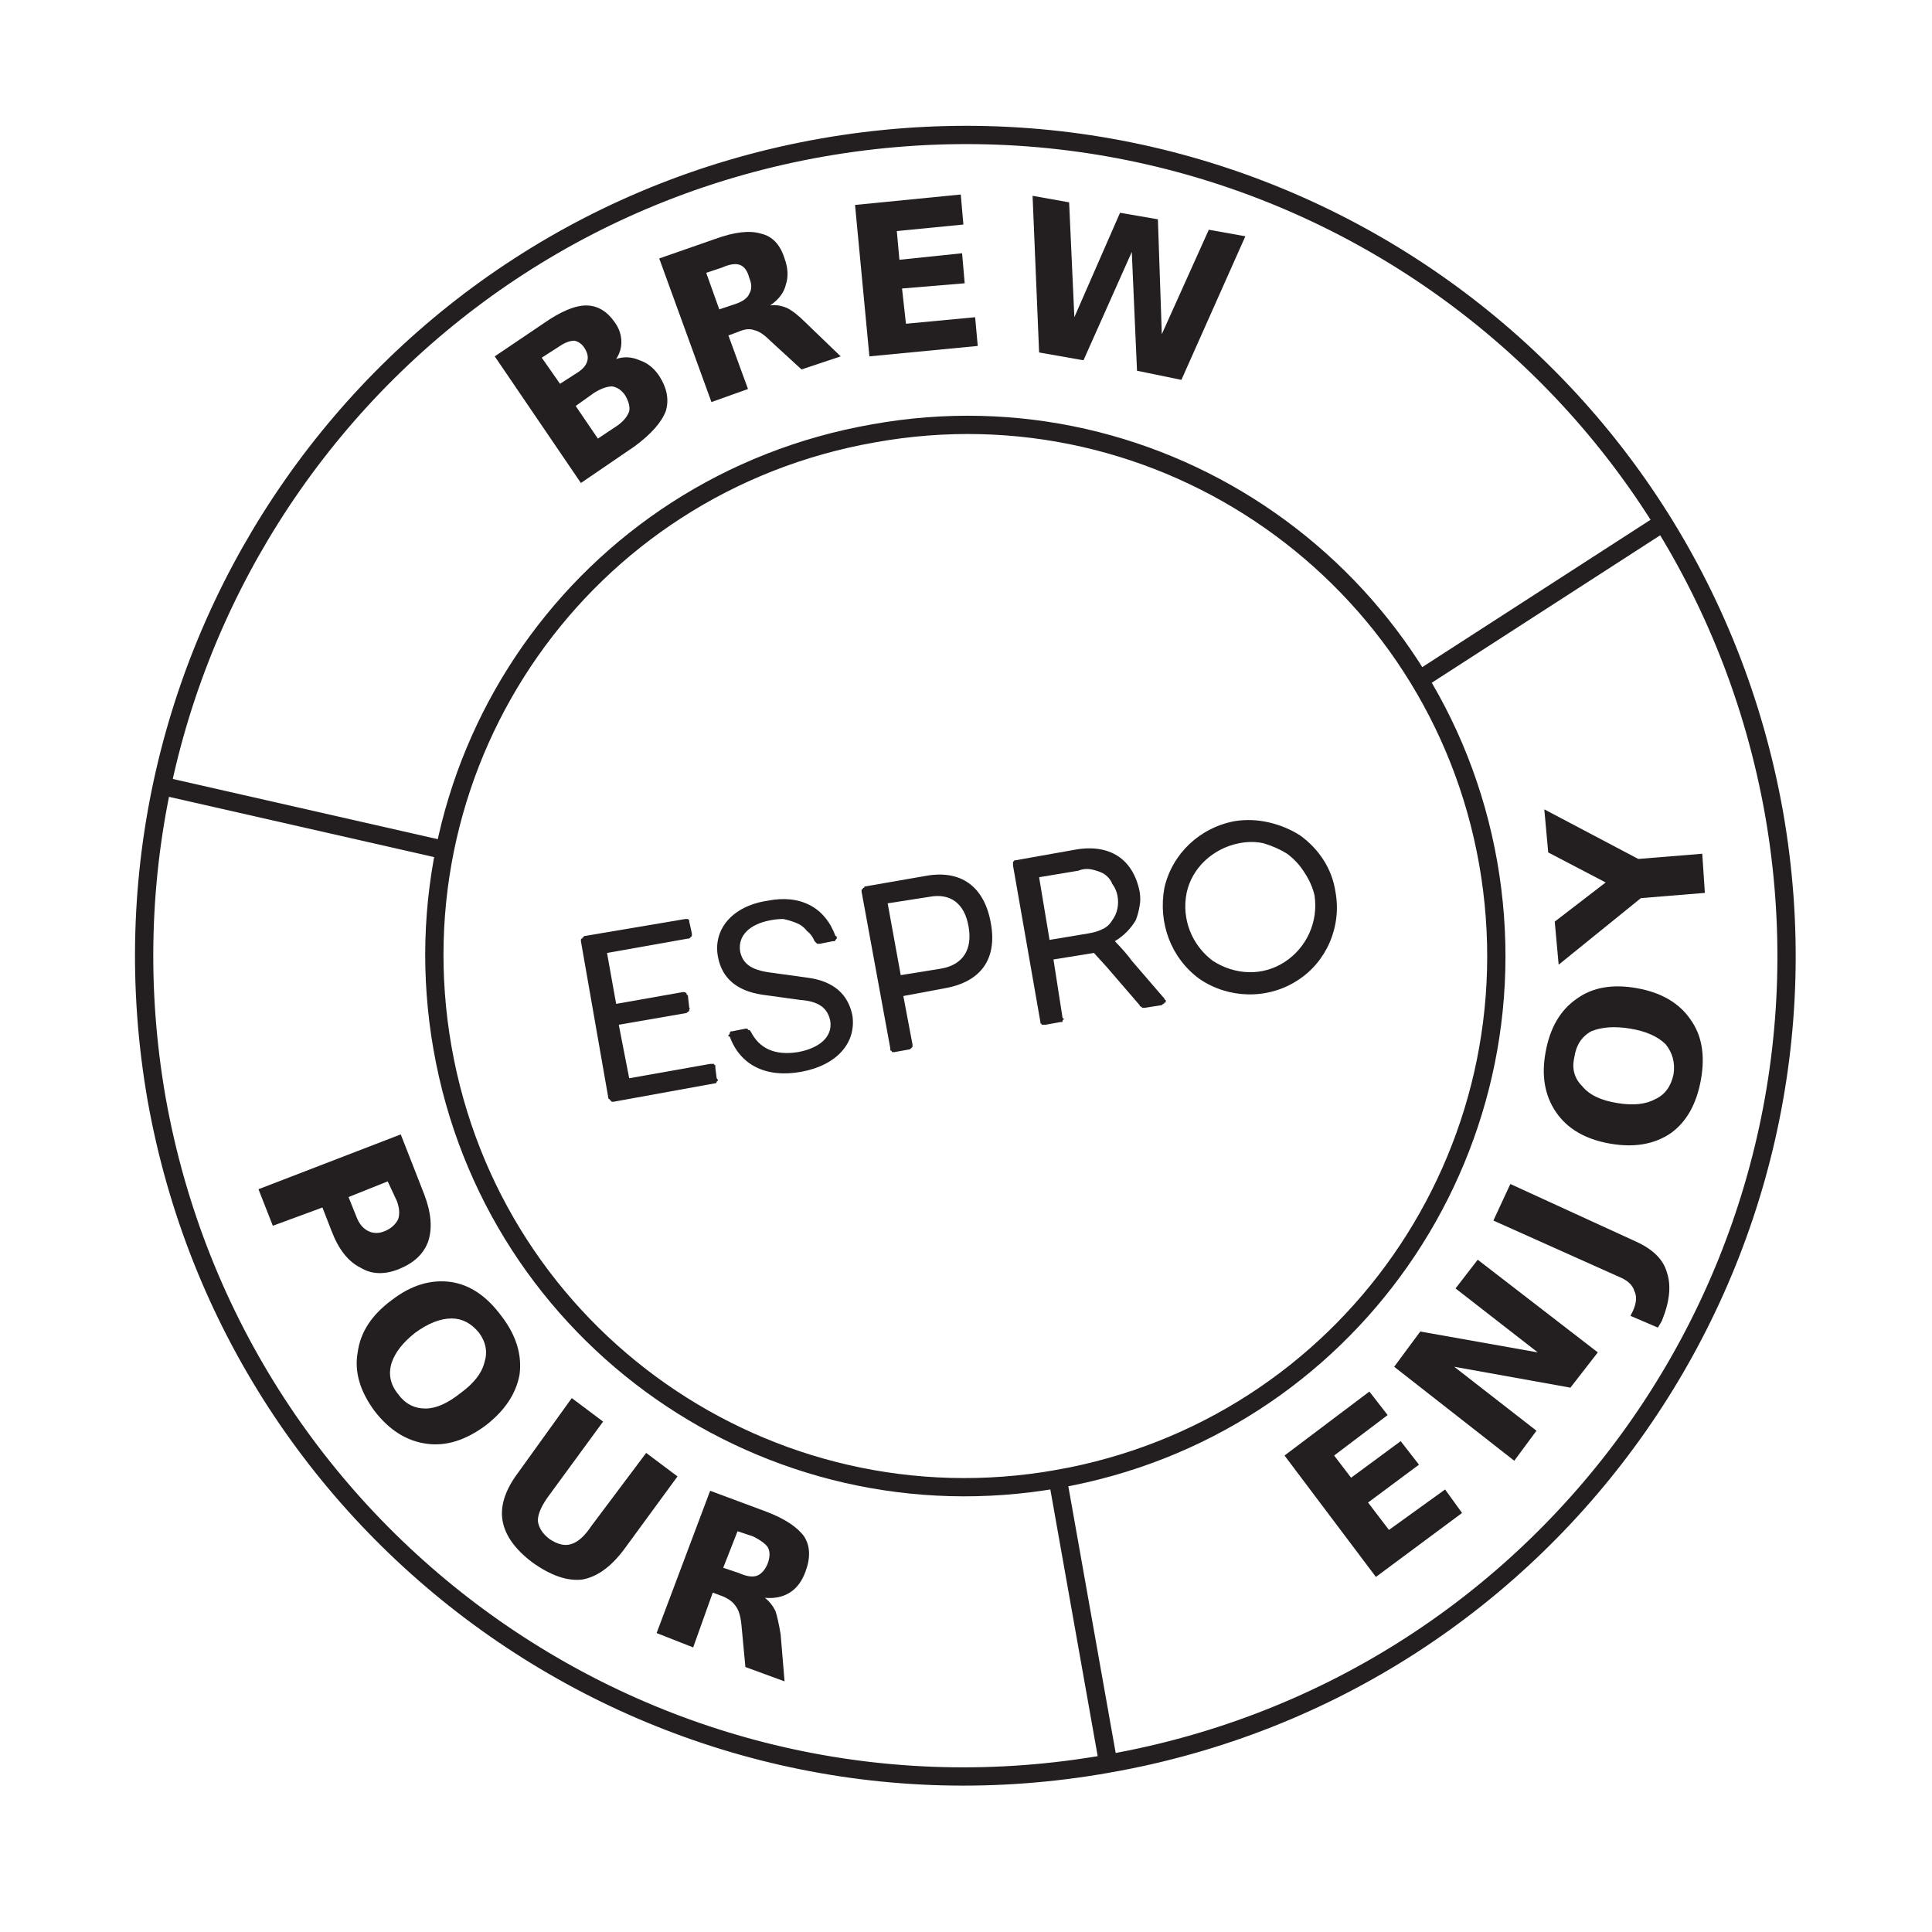 <svg version="1.2" xmlns="http://www.w3.org/2000/svg" viewBox="0 0 148 148" width="200" height="200">
	<title>Group 6-svg</title>
	<style>
		.s0 { fill: #231f20 } 
		.s1 { fill: none;stroke: #231f20;stroke-width: 1.4 } 
	</style>
	<g id="Group_6">
		<path id="B" class="s0" aria-label="B"  d="m42.9 29.4l1.4-0.9q0.6-0.4 0.7-0.9 0.1-0.4-0.2-0.9-0.3-0.5-0.8-0.6-0.5 0-1.1 0.4l-1.4 0.9zm2.9 4.2l1.5-1q0.7-0.5 0.9-1.1 0.1-0.5-0.3-1.2-0.4-0.6-1-0.7-0.6 0-1.4 0.5l-1.4 1zm1.4-6.1q0.9-0.3 1.8 0.1 0.9 0.3 1.5 1.2 0.9 1.4 0.5 2.7-0.5 1.3-2.4 2.7l-4.1 2.8-6.6-9.7 3.7-2.5q2-1.4 3.3-1.4 1.3 0 2.2 1.3 0.5 0.7 0.5 1.5 0 0.7-0.4 1.3z"/>
		<path id="R" class="s0" aria-label="R"  d="m55.1 23.7l1.2-0.4q0.9-0.3 1.1-0.8 0.3-0.5 0-1.2-0.2-0.8-0.7-1-0.5-0.2-1.4 0.2l-1.2 0.4zm1.5 1.7l-0.8 0.3 1.5 4.1-2.8 1-4-11 4.3-1.5q2.2-0.8 3.5-0.4 1.3 0.3 1.8 1.9 0.4 1.1 0.1 2-0.2 0.9-1.2 1.6 0.6-0.1 1.3 0.2 0.6 0.3 1.4 1.1l2.7 2.6-3 1-2.4-2.2q-0.7-0.7-1.2-0.8-0.5-0.2-1.2 0.1z"/>
		<path id="E" class="s0" aria-label="E"  d="m66.6 27.3l-1.1-11.6 8.1-0.8 0.2 2.3-5.1 0.5 0.2 2.2 4.8-0.5 0.2 2.3-4.8 0.4 0.3 2.7 5.3-0.5 0.2 2.2z"/>
		<path id="W" class="s0" aria-label="W"  d="m79.6 27l-0.5-12 2.8 0.5 0.4 8.8 3.5-8 2.9 0.5 0.3 8.8 3.6-8 2.8 0.5-4.9 11-3.4-0.7-0.4-9.1-3.7 8.3z"/>
		<path id="P" class="s0" aria-label="P"  d="m19.8 91.1l10.9-4.2 1.8 4.6q0.8 2.1 0.3 3.6-0.5 1.4-2.2 2.1-1.7 0.7-3-0.1-1.4-0.7-2.2-2.8l-0.7-1.8-3.8 1.4zm10.6 0.9l-0.7-1.5-3 1.2 0.6 1.5q0.3 0.8 0.9 1.1 0.6 0.3 1.3 0 0.7-0.3 1-0.9 0.2-0.6-0.1-1.4z"/>
		<path id="O" class="s0" aria-label="O"  d="m36.7 102.1q-0.9-1.1-2.1-1.1-1.3 0-2.8 1.1-1.4 1.1-1.8 2.3-0.4 1.3 0.5 2.4 0.8 1.1 2.1 1.1 1.2 0 2.7-1.2 1.5-1.1 1.8-2.3 0.4-1.2-0.4-2.3zm1.7-1.3q1.7 2.2 1.4 4.5-0.4 2.2-2.6 3.9-2.3 1.7-4.5 1.4-2.3-0.3-4-2.5-1.7-2.3-1.3-4.5 0.3-2.3 2.6-4 2.2-1.7 4.5-1.4 2.2 0.3 3.9 2.6z"/>
		<path id="U" class="s0" aria-label="U"  d="m39.7 112.8l4.1-5.7 2.4 1.8-4.1 5.6q-0.9 1.2-0.9 2 0.1 0.8 0.9 1.4 0.9 0.6 1.6 0.4 0.8-0.2 1.6-1.4l4.2-5.6 2.4 1.8-4.1 5.6q-1.5 2-3.2 2.3-1.7 0.2-3.8-1.3-2-1.5-2.3-3.2-0.3-1.7 1.2-3.7z"/>
		<path id="R" class="s0" aria-label="R"  d="m55.4 120.1l1.2 0.4q0.9 0.4 1.4 0.2 0.5-0.2 0.8-0.9 0.3-0.8 0-1.3-0.3-0.4-1.1-0.8l-1.2-0.4zm0 2.2l-0.8-0.3-1.5 4.2-2.8-1.1 4.1-10.9 4.3 1.6q2.1 0.8 2.9 1.9 0.7 1.1 0.1 2.7-0.4 1.1-1.2 1.6-0.8 0.5-1.9 0.4 0.5 0.4 0.8 1 0.2 0.6 0.4 1.8l0.3 3.6-3-1.1-0.3-3.2q-0.1-1-0.4-1.4-0.3-0.5-1-0.8z"/>
		<path id="E" class="s0" aria-label="E"  d="m105.4 120.8l-7-9.3 6.5-4.9 1.4 1.8-4.1 3.1 1.3 1.7 3.8-2.8 1.4 1.8-3.9 2.9 1.6 2.1 4.3-3.1 1.3 1.8z"/>
		<path id="N" class="s0" aria-label="N"  d="m116 111.9l-9.2-7.2 2-2.7 9 1.6-6.3-4.9 1.7-2.2 9.2 7.1-2.1 2.7-8.9-1.6 6.3 4.9z"/>
		<path id="J" class="s0" aria-label="J"  d="m124 97.8l-9.6-4.3 1.3-2.8 9.6 4.4q2 0.9 2.4 2.4 0.5 1.5-0.4 3.7l-0.3 0.5-2.1-0.9 0.2-0.4q0.4-0.9 0.1-1.5-0.2-0.7-1.2-1.1z"/>
		<path id="O" class="s0" aria-label="O"  d="m120.6 81q-0.3 1.3 0.6 2.2 0.8 1 2.7 1.3 1.8 0.3 2.9-0.3 1.1-0.5 1.4-1.9 0.2-1.3-0.6-2.3-0.9-0.9-2.7-1.2-1.8-0.3-3 0.2-1.1 0.6-1.3 2zm-2.2-0.4q0.5-2.8 2.4-4.1 1.8-1.3 4.6-0.8 2.8 0.5 4.1 2.4 1.3 1.8 0.8 4.6-0.5 2.8-2.3 4.1-1.9 1.3-4.7 0.8-2.8-0.5-4.1-2.4-1.3-1.9-0.8-4.6z"/>
		<path id="Y" class="s0" aria-label="Y"  d="m125.7 68.8l-6.3 5.1-0.3-3.3 3.9-3-4.4-2.3-0.3-3.3 7.2 3.8 4.9-0.4 0.2 3z"/>
		<path id="Ellipse_3" class="s1" d="m81 113.3c-22.1 3.9-43.2-10.8-47.1-33-3.9-22.2 10.8-43.2 33-47.1 22.1-4 43.2 10.8 47.1 32.9 3.9 22.2-10.8 43.3-33 47.2z"/>
		<path id="Ellipse_4" class="s1" d="m84.9 135.1c-34.2 6.1-66.8-16.7-72.9-50.9-6-34.3 16.8-66.9 51-72.9 34.3-6 66.8 16.7 72.9 51 6 34.2-16.8 66.8-51 72.8z"/>
		<path id="Line_1" class="s1" d="m127.6 39.9l-18.9 12.2"/>
		<path id="Line_2" class="s1" d="m12.4 60.2l22 5"/>
		<path id="Line_3" class="s1" d="m81.1 113.7l3.8 21.4"/>
		<path id="Path_16" class="s0" d="m52.5 70.4l-7.7 1.3q-0.1 0-0.1 0.1-0.1 0-0.1 0.1-0.1 0-0.1 0.1 0 0.1 0 0.1l2.1 12q0 0.1 0.1 0.1 0 0.1 0.1 0.1 0 0.1 0.1 0.1 0 0 0.1 0l7.7-1.4q0.1 0 0.1 0 0.1-0.1 0.1-0.1 0-0.1 0.1-0.1 0-0.1-0.1-0.2l-0.1-0.8q0-0.1 0-0.2-0.1 0-0.1-0.1-0.1 0-0.2 0 0 0-0.1 0l-6.2 1.1-0.8-4.1 5.2-0.9q0 0 0.1-0.1 0.1 0 0.1-0.1 0 0 0-0.1 0.1 0 0-0.1l-0.1-0.9q0-0.1-0.1-0.1 0-0.1 0-0.1-0.1-0.1-0.2-0.1 0 0-0.1 0l-5.1 0.9-0.7-3.9 6.2-1.1q0.1 0 0.1 0 0.1-0.1 0.1-0.1 0.1-0.1 0.1-0.1 0-0.1 0-0.2l-0.2-0.9q0 0 0-0.1 0 0-0.1-0.1-0.1 0-0.1 0-0.1 0-0.1 0"/>
		<path id="Path_17" class="s0" d="m61.9 74.9l-2.9-0.4c-1.5-0.2-2.1-0.7-2.3-1.6-0.2-1.2 0.7-2.1 2.3-2.4q0.5-0.1 1-0.1 0.5 0.1 1 0.3 0.5 0.2 0.8 0.6 0.4 0.3 0.6 0.8 0 0 0.1 0.1 0 0 0.1 0.1 0 0 0.1 0 0 0 0.1 0l1-0.2q0 0 0.1 0 0 0 0 0 0.1 0 0.1-0.1 0 0 0 0 0 0 0.1-0.1 0 0 0-0.1 0 0 0 0 0-0.1-0.1-0.1c-0.8-2.2-2.7-3.2-5.2-2.7-2.7 0.4-4.2 2.2-3.8 4.3 0.3 1.6 1.4 2.6 3.4 2.9l2.9 0.4c1.4 0.1 2.1 0.6 2.3 1.6 0.2 1.2-0.8 2.1-2.5 2.4q-2.6 0.4-3.6-1.6 0 0-0.1-0.1 0 0-0.1 0 0-0.1-0.1-0.1 0 0-0.1 0l-1 0.2q0 0-0.1 0 0 0 0 0-0.1 0.1-0.1 0.1 0 0 0 0 0 0.1 0 0.1-0.1 0.1-0.1 0.1 0 0 0 0.1 0 0 0.1 0c0.8 2.2 2.8 3.2 5.5 2.7 2.7-0.5 4.2-2.2 3.9-4.3q-0.5-2.5-3.4-2.9z"/>
		<path id="Path_18" fill-rule="evenodd" class="s0" d="m75.9 70.7c0.5 2.7-0.7 4.5-3.5 5l-3.2 0.6 0.7 3.7q0 0.1 0 0.1 0 0.1 0 0.1-0.1 0.1-0.1 0.1-0.1 0.1-0.2 0.1l-1.1 0.2q0 0-0.1 0-0.1 0-0.1-0.1-0.1 0-0.1-0.1 0 0 0-0.1l-2.2-12q0 0 0-0.1 0-0.1 0.1-0.1 0-0.1 0.1-0.1 0-0.1 0.1-0.1l4.6-0.8c2.7-0.5 4.5 0.8 5 3.6zm-4.7-2l-3.2 0.5 1 5.5 3.1-0.5c1.7-0.3 2.4-1.5 2.1-3.2-0.3-1.8-1.4-2.6-3-2.3z"/>
		<path id="Path_19" fill-rule="evenodd" class="s0" d="m97.2 63q1.3 0.3 2.4 1 1.1 0.8 1.8 1.9 0.7 1.1 0.9 2.4c0.5 2.7-0.7 5.4-2.9 6.8-2.3 1.5-5.3 1.4-7.5-0.1-2.2-1.6-3.2-4.3-2.7-7 0.6-2.6 2.7-4.6 5.4-5.1q1.3-0.2 2.6 0.1zm2.7 3.8q-0.5-0.8-1.3-1.4-0.8-0.5-1.8-0.8-0.9-0.2-1.9 0c-2 0.4-3.6 1.9-4 3.8-0.4 2 0.4 4 2 5.2 1.7 1.1 3.8 1.2 5.5 0.1 1.7-1.1 2.6-3.1 2.3-5.1q-0.2-0.9-0.8-1.8z"/>
		<path id="Path_20" fill-rule="evenodd" class="s0" d="m89.2 76.5q0 0 0 0 0 0.1 0.1 0.1 0 0 0 0.1 0 0 0 0.1-0.1 0-0.1 0 0 0.1-0.1 0.1 0 0 0 0-0.1 0.1-0.1 0.1l-1.3 0.2q-0.1 0-0.1 0-0.1 0-0.1 0-0.1-0.1-0.1-0.1-0.1 0-0.1-0.1l-2.5-2.9-1-1.1-3.1 0.5 0.7 4.5q0.1 0 0.1 0.1-0.1 0-0.1 0.1 0 0.1-0.1 0.1 0 0-0.1 0l-1.1 0.2q-0.1 0-0.2 0 0 0-0.1 0 0-0.1-0.1-0.1 0-0.1 0-0.1l-2.1-12q0-0.1 0-0.2 0 0 0-0.1 0.1 0 0.1-0.1 0.1 0 0.1 0l4.5-0.8c2.7-0.5 4.5 0.7 5 3.2q0.1 0.6 0 1.1-0.1 0.6-0.3 1.1-0.3 0.5-0.7 0.9-0.4 0.4-0.9 0.7c0.5 0.5 1.1 1.2 1.3 1.5zm-4-8.8q-0.2-0.5-0.7-0.8-0.4-0.2-0.9-0.3-0.5-0.1-1 0.1l-3 0.5 0.8 4.8 3-0.5q0.6-0.1 1-0.3 0.5-0.2 0.8-0.7 0.3-0.4 0.4-0.9 0.1-0.5 0-1-0.1-0.5-0.4-0.9z"/>
	</g>
</svg>